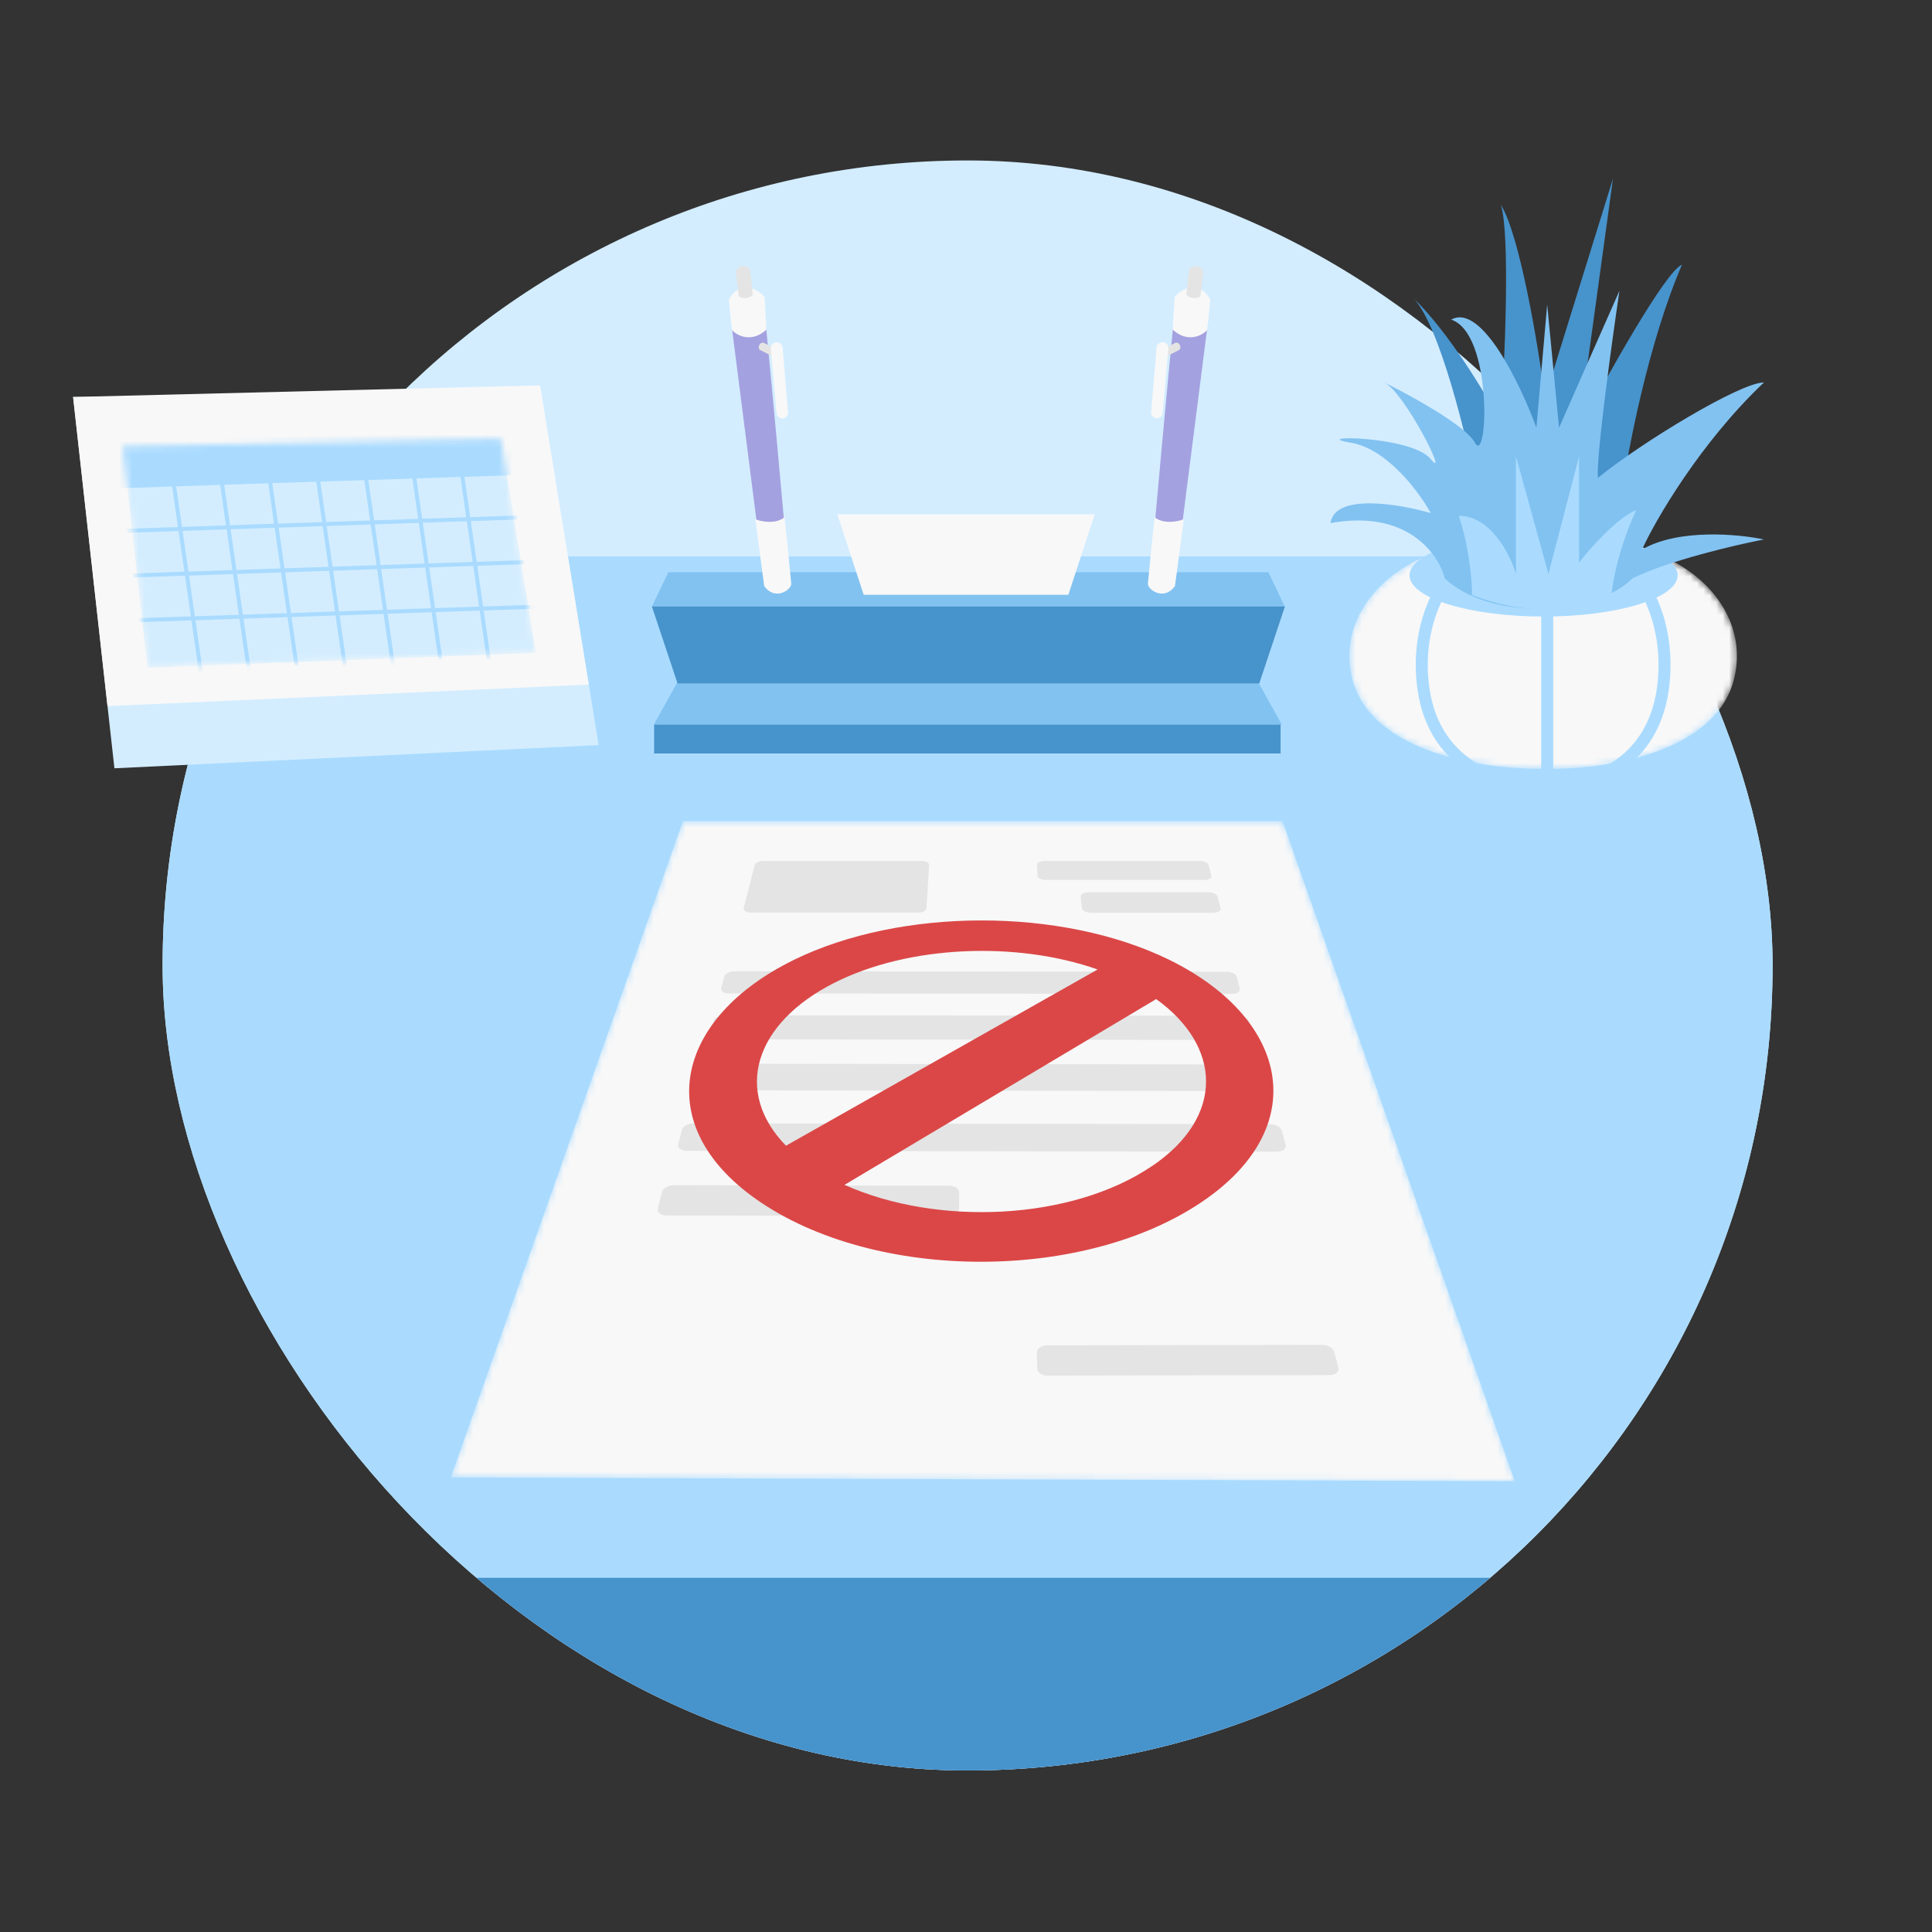 <svg xmlns="http://www.w3.org/2000/svg" width="300" height="300" fill="none" class="persona-ilustration" viewBox="0 0 300 300"><rect x="0" y="0" width="300" height="300" fill="#333333" stroke="none"/><g clip-path="url(#6h_a)"><g clip-path="url(#6i_b)"><rect width="250" height="250" x="25.248" y="24.916" fill="#D3EDFF" rx="125"/><path fill="#AADBFF" d="M-26.671 86.399h353.342v201.909H-26.671z"/><path fill="#4793CC" d="M-26.25 245h352.5v35h-352.5zM133.907 90.556l-.88 1.84h16.993v-1.84z"/><path fill="#4793CC" d="m166.093 90.556.879 1.84h-16.993v-1.84z"/><path fill="#82C2F1" d="m103.776 88.855-2.546 5.328h49.196v-5.328z"/><path fill="#82C2F1" d="m196.959 88.855 2.545 5.328h-49.195v-5.328zM101.531 112.5l6.25-11.25h85l6.25 11.25z"/><path fill="#4793CC" d="m105.208 106.122-3.982-11.945h98.295l-3.981 11.945zM101.572 112.514h97.278v4.482h-97.278z"/><path fill="#F8F8F8" d="m130.02 79.855 4.096 12.503h15.893V79.855z"/><path fill="#F8F8F8" d="m169.989 79.855-4.097 12.503H150V79.855z"/><path fill="#A4A1E0" d="m113.665 51.03 5.026 39.402c1.664 2.375 3.307.99 3.92 0-1.001-11.325-2.75-30.467-3.669-39.825-1.267 1.337-4.429 1.04-5.277.422"/><path fill="#F8F8F8" d="m118.725 46.163.29 5.024c-2.295 2.083-4.499.965-5.323.098-.134-.98-.198-1.316-.518-4.788 1.815-3.177 4.683-1.536 5.551-.334"/><path fill="#E4E4E4" d="M116.892 45.737c-.33.663-2.084.747-2.18.16-.186-1.134-.229-1.937-.454-3.83.825-1.222 1.815-.713 2.213-.204.108.676.213 1.875.421 3.874"/><path fill="#E4E4E4" fill-rule="evenodd" d="m120.28 55.498-2.33-1.191c-.302-.36-.061-1.113.569-1.113l2.33 1.19z" clip-rule="evenodd"/><path fill="#F8F8F8" d="m122.364 64.008-.837-10.016a.924.924 0 1 0-1.842.16l.897 10.01a.894.894 0 0 0 1.782-.154M117.28 80.613 118.665 91c1.635 2.272 4.067.709 4.205-.3-.166-1.673-.59-6.303-1.055-10.383-1.26 1.061-3.498.738-4.535.296"/><path fill="#A4A1E0" d="m187.447 51.029-5.026 39.403c-1.665 2.375-3.307.99-3.92 0 1-11.326 2.75-30.467 3.669-39.825 1.267 1.337 4.429 1.039 5.277.422"/><path fill="#F8F8F8" d="m182.387 46.163-.29 5.024c2.295 2.083 4.499.965 5.323.098.134-.98.198-1.316.518-4.788-1.815-3.177-4.683-1.536-5.551-.334"/><path fill="#E4E4E4" d="M184.22 45.737c.33.663 2.084.747 2.18.16.186-1.134.229-1.937.454-3.83-.825-1.222-1.815-.713-2.213-.204-.108.676-.213 1.875-.421 3.874"/><path fill="#E4E4E4" fill-rule="evenodd" d="m180.833 55.498 2.329-1.191c.302-.36.061-1.113-.569-1.113l-2.329 1.19z" clip-rule="evenodd"/><path fill="#F8F8F8" d="m178.749 64.008.836-10.016a.925.925 0 1 1 1.843.16l-.898 10.01a.894.894 0 0 1-1.781-.154M183.832 80.612 182.447 91c-1.636 2.271-4.067.708-4.205-.3.166-1.673.59-6.303 1.055-10.384 1.26 1.062 3.498.739 4.535.296"/></g><mask id="6j_c" width="166" height="103" x="70" y="127" maskUnits="userSpaceOnUse" style="mask-type:alpha"><path fill="#F8F8F8" d="M106.05 127.5h93.1L235.212 230 70 229.412z"/></mask><g mask="url(#6j_c)"><path fill="#F8F8F8" d="M106.05 127.5h93.1L235.212 230 70 229.412z"/><path fill="#E4E4E4" d="m191.275 154.338-78.075-.075c-.775 0-1.325-.375-1.2-.825l.475-1.825c.1-.438.825-.788 1.6-.788l76.375.063c.775 0 1.488.35 1.6.8l.463 1.825c.112.45-.438.825-1.225.825zM193.162 161.488l-81.587-.1c-.825 0-1.375-.4-1.263-.888l.513-1.987c.112-.475.875-.863 1.675-.863l79.737.075c.8 0 1.563.388 1.675.863l.513 1.987c.125.488-.438.9-1.263.888zM195.088 169.425 109.6 169.3c-.862 0-1.45-.437-1.312-.987l.562-2.188c.138-.525.925-.95 1.763-.95l83.462.113c.85 0 1.638.425 1.775.95l.55 2.187c.125.538-.45.988-1.312.988zM198.238 178.838l-91.513-.138c-.912 0-1.55-.45-1.412-1.025l.587-2.262c.138-.55.988-.975 1.875-.975l89.338.112c.912 0 1.762.45 1.912.988l.613 2.262c.15.55-.475 1.025-1.388 1.025zM142.525 141.712H116.6c-.713-.012-1.213-.324-1.125-.699l1.712-6.701c.088-.337.725-.624 1.388-.624h24.5c.687 0 1.225.275 1.2.637l-.413 6.713c-.025.375-.625.687-1.362.687h.025zM186.975 136.638h-24.562c-.7 0-1.275-.3-1.3-.65l-.1-1.676c-.025-.337.525-.624 1.2-.624h24.062c.688 0 1.313.275 1.4.637L188.1 136c.1.35-.4.65-1.1.65h-.012zM188.362 141.725h-18.975c-.725 0-1.338-.325-1.388-.7l-.187-1.8c-.05-.375.512-.675 1.212-.675h18.575c.713 0 1.363.312 1.463.687l.462 1.8c.1.388-.412.688-1.137.688h-.025M147.275 188.813l-43.75-.075c-.925 0-1.55-.5-1.387-1.125l.65-2.5c.15-.6 1-1.075 1.9-1.075l42.65.075c.9 0 1.612.475 1.612 1.075l-.037 2.512c0 .625-.763 1.125-1.688 1.125h.038zM162.687 213.603l43.75-.075c.925 0 1.55-.5 1.388-1.125l-.65-2.5c-.15-.6-1-1.075-1.9-1.075l-42.65.075c-.9 0-1.613.475-1.613 1.075l.038 2.512c0 .625.762 1.125 1.687 1.125h-.037z"/></g><mask id="6k_d" width="61" height="36" x="209" y="84" maskUnits="userSpaceOnUse" style="mask-type:alpha"><path fill="#fff" d="M239.991 87.353c-13.145-8.058-33.586 3.033-30.057 17.871 2.812 11.827 21.006 14.354 30.057 14.148 8.831.206 26.582-2.321 29.327-14.148 3.442-14.838-16.501-25.93-29.327-17.871"/></mask><g mask="url(#6k_d)"><path fill="#F8F8F8" d="M239.991 87.353c-13.145-8.058-33.586 3.033-30.057 17.871 2.812 11.827 21.006 14.354 30.057 14.148 8.831.206 26.582-2.321 29.327-14.148 3.442-14.838-16.501-25.93-29.327-17.871"/><path fill="#AADBFF" fill-rule="evenodd" d="M246.352 85.593c-1.951-.13-3.973.616-5.815 2.612l-.678.734-.687-.726c-1.888-1.997-3.97-2.75-5.988-2.62-2.045.132-4.147 1.18-6.007 3.02-3.723 3.683-6.298 10.384-5.229 18.141.839 6.087 3.948 9.727 7.502 11.845 3.592 2.141 7.671 2.743 10.364 2.637l.037-.002.037.002c2.62.105 6.592-.494 10.091-2.632 3.46-2.114 6.497-5.751 7.317-11.847 1.044-7.765-1.472-14.47-5.103-18.152-1.814-1.84-3.859-2.882-5.841-3.012m7.171 1.7c4.084 4.142 6.736 11.445 5.624 19.713-.899 6.684-4.281 10.802-8.194 13.192-3.857 2.357-8.191 3.016-11.103 2.906-2.976.11-7.409-.547-11.357-2.901-4.003-2.386-7.473-6.502-8.395-13.194-1.141-8.276 1.58-15.584 5.765-19.724 2.094-2.072 4.599-3.389 7.201-3.556 2.365-.153 4.71.651 6.779 2.528 2.019-1.874 4.314-2.681 6.632-2.528 2.553.168 5.004 1.492 7.048 3.564" clip-rule="evenodd"/><path fill="#AADBFF" fill-rule="evenodd" d="M239.316 122.785V89.332h1.868v33.453z" clip-rule="evenodd"/></g><ellipse cx="239.688" cy="89.332" fill="#AADBFF" rx="20.821" ry="6.406"/><path fill="#4793CC" d="M229.531 76.896c-1.672-8.608-6.042-26.766-10.185-30.713l-.032-.03.032.03c5.485 5.186 11.417 15.08 13.701 19.387.614-9.372 1.473-29.247 0-33.777 2.947 4.692 5.805 21.91 6.865 29.934l10.55-33.98-5.359 39.036c4.298-8.157 13.53-24.715 16.076-25.686-5.225 12.135-8.429 28.922-9.378 35.799z"/><path fill="#82C2F1" d="M206.587 81.231c11.921-2.184 16.801 4.811 17.75 8.582 6.947 6.59 23.228 5.955 29.138 0 5.76-2.808 16.019-5.2 20.429-6.046-3.963-.846-13.296-1.717-18.922 1.56 2.009-4.486 9.042-16.578 18.922-25.94-3.684 0-19.09 9.362-25.788 14.823-.268-3.276 2.121-20.737 3.349-29.059l-9.377 21.258-1.842-19.113-1.675 19.113c-2.455-6.696-8.54-19.425-13.228-16.773 6.53 2.146 5.693 22.818 3.684 19.113-2.01-3.706-17.248-10.922-14.066-9.362 3.181 1.56 10.214 15.603 7.2 11.897s-19.424-3.706-12.391-2.535c5.626.936 10.605 7.671 12.391 10.922-4.912-1.43-14.903-3.12-15.574 1.56"/><path fill="#AADBFF" d="M226.508 80.092c1.662 4.863 2.076 10.23 2.076 12.305 10.32 4.032 18.73 1.68 21.645 0 .148-1.977 1.127-7.383 3.855-13.195-2.965 1.186-7.166 5.93-8.896 8.155V70.899l-4.744 18.236-5.041-18.236v18.236c-.89-3.014-3.914-9.043-8.895-9.043"/><path fill="#D3EDFF" d="M84.169 61.644H11.35l6.418 57.656 75.188-3.605z"/><path fill="#F8F8F8" d="M83.867 59.841 11.35 61.644l5.341 48.001 74.736-3.335z"/><mask id="6l_e" width="65" height="36" x="19" y="68" maskUnits="userSpaceOnUse" style="mask-type:alpha"><path fill="#fff" d="M77.791 68.108 19.058 69.29l3.834 34.391 60.327-2.3z"/></mask><g mask="url(#6l_e)"><path fill="#D3EDFF" d="M77.791 68.108 19.058 69.29l3.834 34.391 60.327-2.3z"/><path fill="#AADBFF" d="M17.724 75.527v-6.899l61.343-1.075 2.002 5.88z"/><path fill="#AADBFF" fill-rule="evenodd" d="M79.29 67.237 81.5 73.73l-64.09 2.12v-7.53zm-61.253 1.698v6.27l62.6-2.071-1.792-5.264z" clip-rule="evenodd"/><path fill="#AADBFF" fill-rule="evenodd" d="m31.35 107.638-5.795-40.22.619-.087 5.795 40.22zM38.806 107.372l-5.795-40.22.619-.087 5.795 40.22zM46.269 107.105l-5.795-40.22.618-.087 5.795 40.22zM53.728 106.838l-5.795-40.22.618-.087 5.795 40.22zM61.18 106.573l-5.794-40.22.618-.087 5.796 40.219zM68.64 106.306l-5.795-40.22.619-.087 5.795 40.22zM76.1 106.04l-5.796-40.22.619-.087 5.795 40.22z" clip-rule="evenodd"/><path fill="#AADBFF" fill-rule="evenodd" d="m14.234 75.138 67.682-2.298.018.625-67.681 2.297zM14.64 82.274l67.68-2.297.019.624L14.658 82.9zM15.12 89.231l67.68-2.297.019.624-67.681 2.298zM15.597 96.188l67.68-2.298.02.625-67.682 2.297z" clip-rule="evenodd"/></g><path fill="#DB4747" d="M123.274 149.046c16.663-8.147 41.561-8.162 58.209-.045 18.259 8.916 22.355 25.372 5.958 37.067-18.363 13.084-51.57 13.158-70.037.133-16.515-11.651-12.449-28.181 5.855-37.14zm6.224 3.593c-12.345 6.268-15.672 16.84-7.451 25.267l48.391-27.367c-12.597-4.435-29.378-3.77-40.94 2.1m49.353 28.461c11.458-7.762 10.778-18.703.68-25.963l-48.392 28.846c14.549 6.52 35.351 5.485 47.712-2.898z"/></g><defs><clipPath id="6h_a"><path fill="#fff" d="M0 0h300v300H0z"/></clipPath><clipPath id="6i_b"><rect width="250" height="250" x="25.248" y="24.916" fill="#fff" rx="125"/></clipPath></defs></svg>